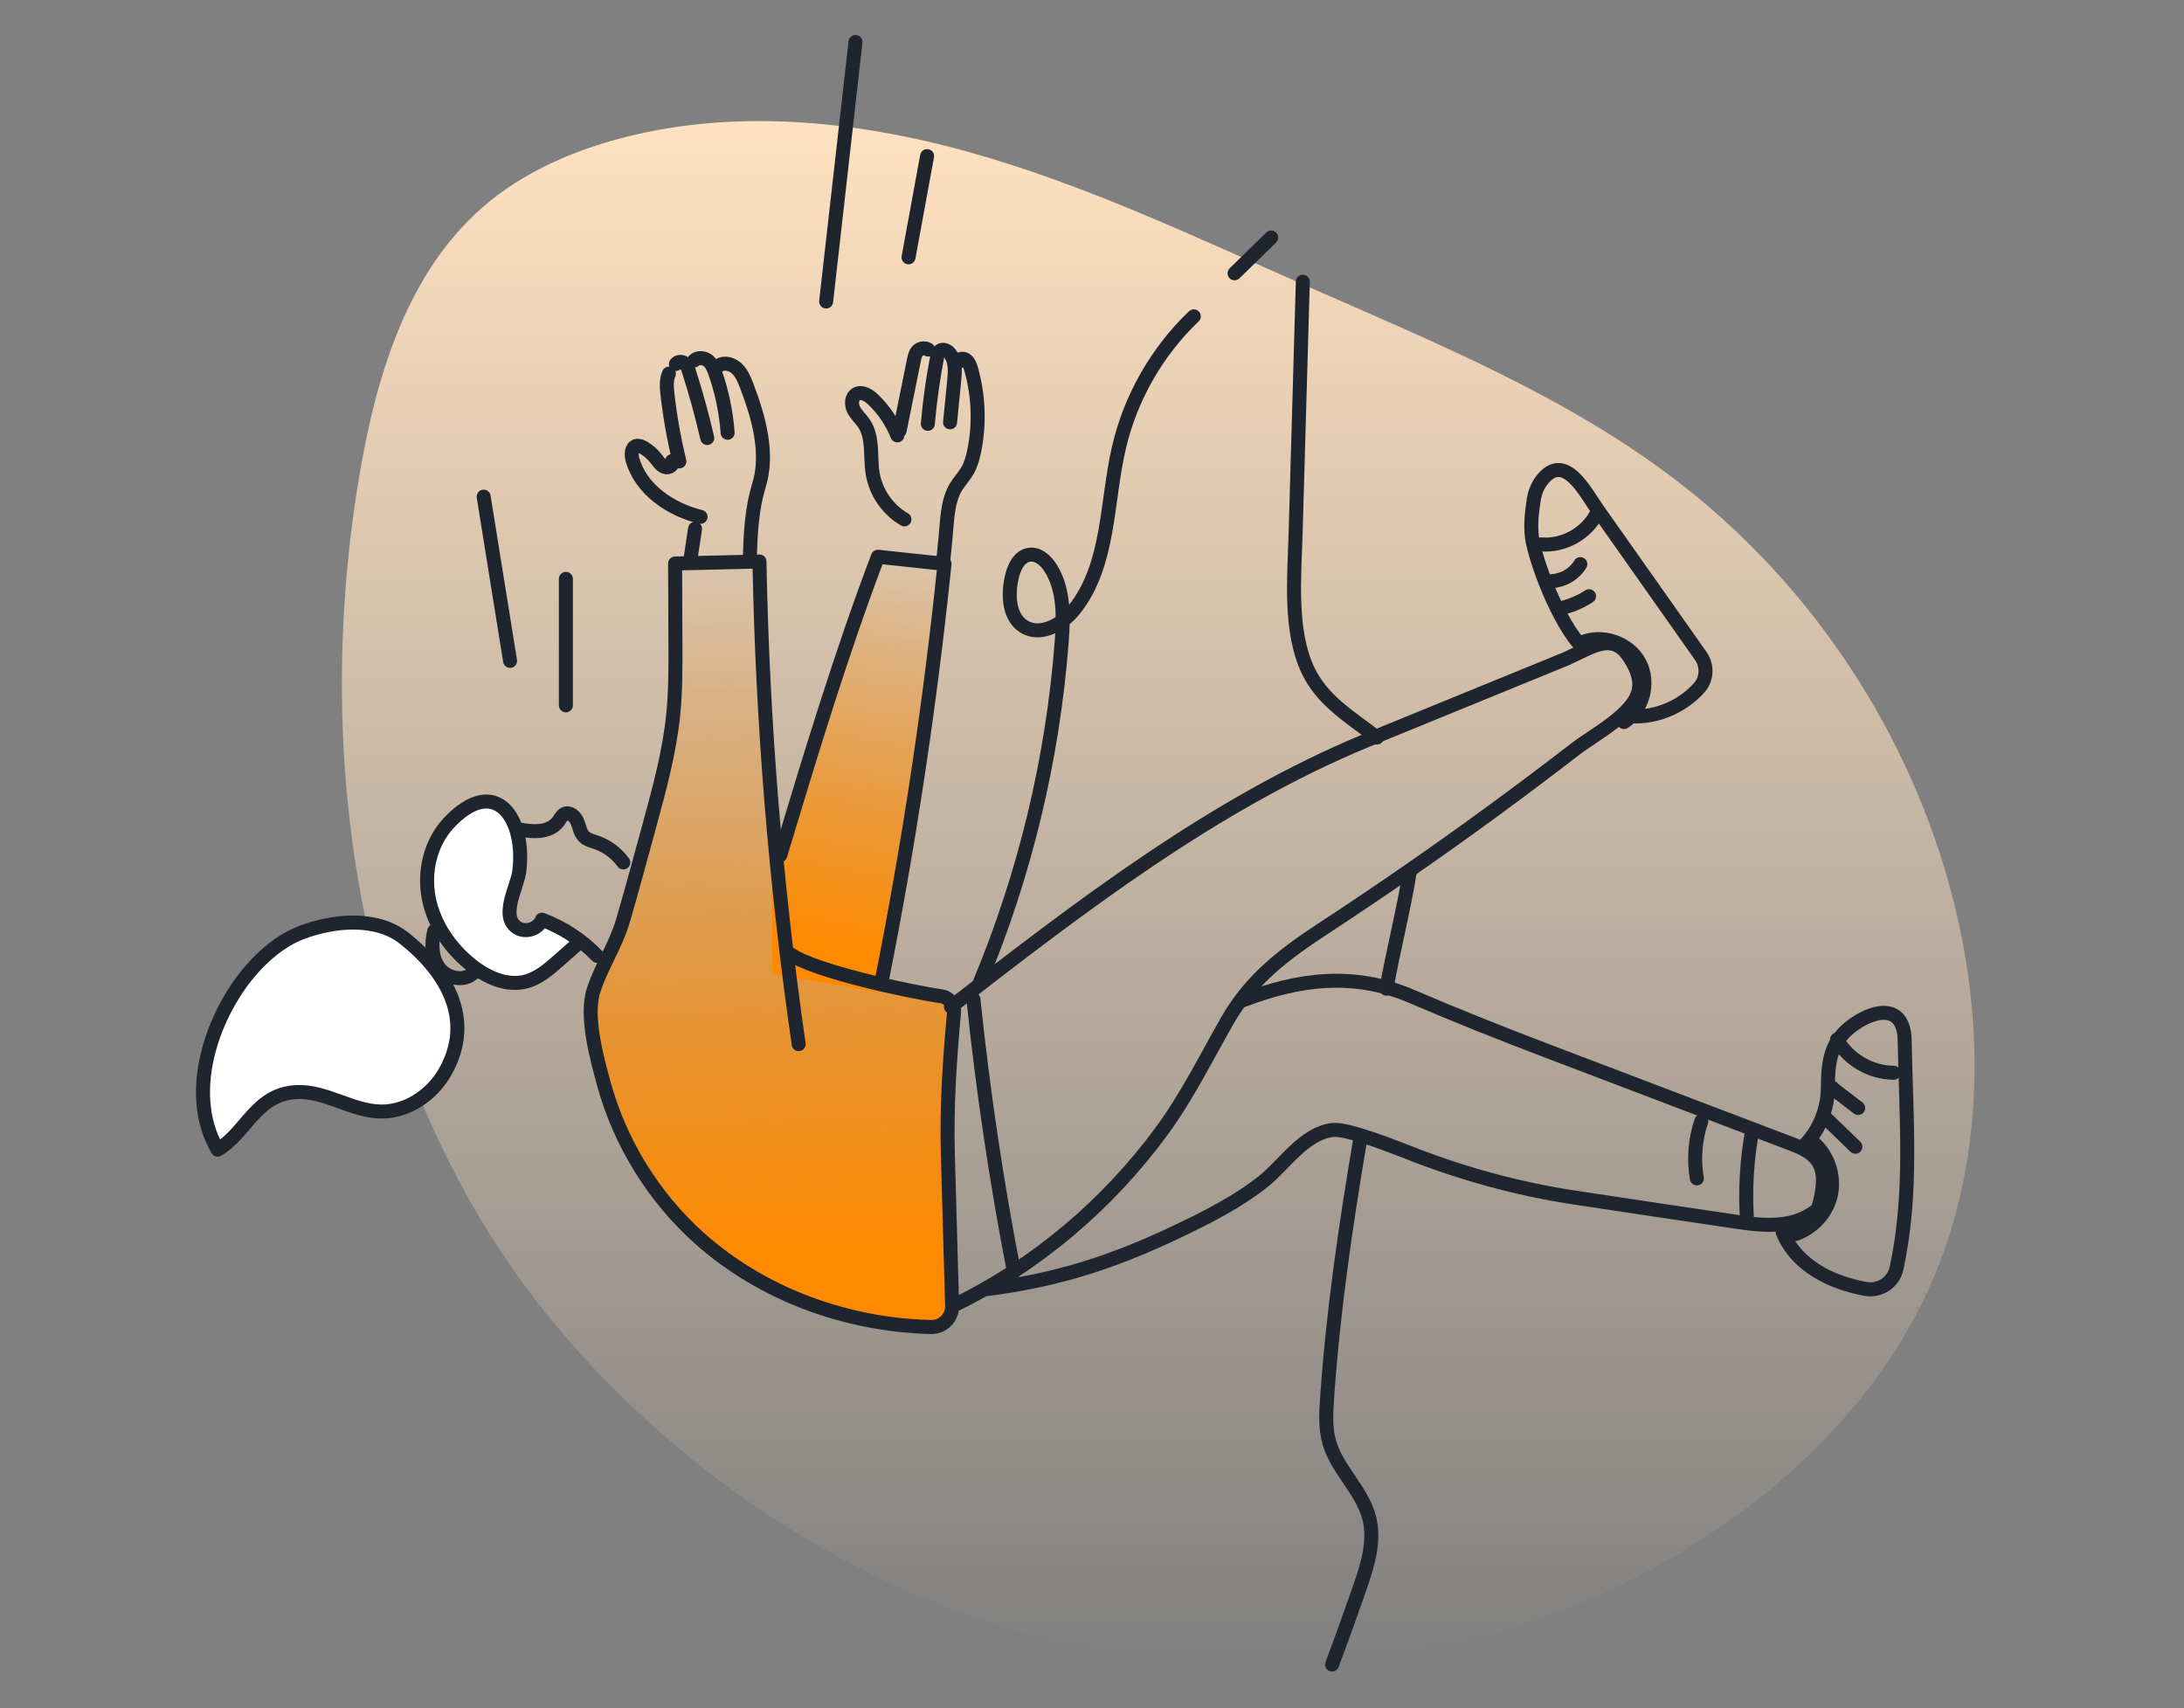 <svg width="312" height="244" viewBox="0 0 312 244" fill="none" xmlns="http://www.w3.org/2000/svg">
<rect x="0" y="0" width="312" height="244" fill="#808080" stroke="none"/>
<path d="M80.658 190.817C99.357 212.528 124.757 228.53 152.655 234.934C184.243 242.186 218.915 236.557 245.65 218.229C258.35 209.525 269.336 197.898 275.65 183.854C283.452 166.5 283.678 146.358 278.879 127.949C272.872 104.894 259.099 83.941 240.319 69.284C224.102 56.629 204.727 48.826 185.902 40.528C170.298 33.646 154.802 26.295 138.377 21.713C121.951 17.131 104.308 15.417 87.874 19.972C81.055 21.866 74.444 24.861 69.086 29.488C58.37 38.724 53.878 53.219 51.47 67.173C44.128 109.629 51.65 157.137 80.658 190.817Z" fill="url(#paint0_linear)"/>
<path d="M96.75 80.423C96.75 80.423 97.255 101.809 96.1 104.199C94.946 106.59 90.012 128.544 90.012 128.544L84.483 142.011L85.222 150.679L88.632 162.513L97.02 174.284L108.476 183.259L120.445 187.931L132.063 189.771L135.535 188.662L136.122 184.233L135.752 161.918L136.437 144.464L134.633 142.66L113.617 136.653L112.327 135.174L110.117 111.939L108.828 80.775L97.58 80.405L96.75 80.423Z" fill="url(#paint1_linear)"/>
<path d="M125.614 79.521L110.28 123.718V139.052L125.614 141.758L130.89 111.857L134.94 81.145L125.614 79.521Z" fill="url(#paint2_linear)"/>
<path d="M61.572 121.914L60.67 128.228L64.278 135.444L69.69 139.954L74.2 140.856L78.71 138.15L83.184 134.624L77.637 131.403L75.689 132.982L72.919 131.403L73.298 125.522L74.345 121.518L73.073 116.575L69.402 114.554L64.278 117.405L61.572 121.914Z" fill="white"/>
<path d="M64.477 142.453C65.766 145.745 65.73 149.38 63.566 153.159C61.69 156.425 58.145 158.851 54.374 158.779C50.243 158.707 46.5 155.802 42.369 156.001C36.56 156.28 35.252 161.746 31.094 164.227C26.124 155.793 30.751 143.508 37.137 137.221C38.851 135.534 40.818 134.064 43.054 133.216C47.591 131.485 53.77 130.862 57.757 134.037C60.751 136.409 63.232 139.278 64.477 142.453Z" fill="white"/>
<path d="M114.095 149.146C110.803 126.316 108.927 103.27 108.494 80.207L96.443 80.495C96.461 84.293 96.47 88.09 96.488 91.887C96.506 95.297 96.515 98.715 96.173 102.107C95.632 107.429 94.215 112.624 92.808 117.783C91.555 122.375 90.319 126.975 88.993 131.53C87.956 135.057 85.926 137.988 84.799 141.443C83.599 145.132 85.268 151.166 86.251 154.774C88.569 163.253 93.385 171.055 99.952 176.909C108.945 184.927 120.941 189.266 133.001 189.564C134.688 189.609 136.059 188.211 136.014 186.524L135.409 164.93C135.211 158.193 135.671 151.364 136.284 144.654C136.392 143.508 135.59 142.471 134.444 142.308C129.591 141.605 116.368 138.719 112.995 136.346" stroke="#1F252E" stroke-width="2" stroke-miterlimit="10" stroke-linecap="round" stroke-linejoin="round"/>
<path d="M194.291 162.901C192.225 175.177 190.412 187.48 189.573 199.9C189.438 201.948 189.33 204.031 189.889 206.007C190.999 209.949 194.579 212.853 195.599 216.822C196.456 220.168 195.346 223.677 194.21 226.933C192.947 230.559 191.648 234.176 190.295 237.775" stroke="#1F252E" stroke-width="2" stroke-miterlimit="10" stroke-linecap="round" stroke-linejoin="round"/>
<path d="M201.38 124.62C200.641 129.401 198.891 136.464 198.061 141.235" stroke="#1F252E" stroke-width="2" stroke-miterlimit="10" stroke-linecap="round" stroke-linejoin="round"/>
<path d="M186.119 40.248C185.776 52.272 185.424 64.305 185.082 76.328C184.91 82.335 184.189 90.065 186.822 95.685C188.879 100.086 192.848 102.386 196.699 105.354" stroke="#1F252E" stroke-width="2" stroke-miterlimit="10" stroke-linecap="round" stroke-linejoin="round"/>
<path d="M89.038 123.195C88.082 121.878 86.72 120.859 85.177 120.327C84.564 120.12 83.897 119.966 83.436 119.506C82.877 118.947 82.778 118.09 82.471 117.36C82.165 116.629 81.371 115.925 80.658 116.268C80.261 116.458 80.063 116.909 79.802 117.269C78.647 118.92 76.356 118.902 74.281 118.505" stroke="#1F252E" stroke-width="2" stroke-miterlimit="10" stroke-linecap="round" stroke-linejoin="round"/>
<path d="M82.201 135.102C81.389 135.814 80.577 136.536 79.765 137.248C78.367 138.484 76.897 139.756 75.093 140.216C72.369 140.919 69.51 139.603 67.309 137.844C64.305 135.444 61.996 132.089 61.257 128.319C60.517 124.548 61.464 120.399 64.089 117.585C70.782 110.423 75.165 116.945 74.173 124.548C73.903 126.668 71.305 131.07 74.011 132.594C75.201 133.262 76.924 132.648 77.42 131.376C80.397 132.477 83.112 134.263 85.313 136.554" stroke="#1F252E" stroke-width="2" stroke-miterlimit="10" stroke-linecap="round" stroke-linejoin="round"/>
<path d="M62.032 133C61.59 134.795 61.645 136.851 62.772 138.313C63.9 139.783 66.326 140.279 67.634 138.971" stroke="#1F252E" stroke-width="2" stroke-miterlimit="10" stroke-linecap="round" stroke-linejoin="round"/>
<path d="M98.563 80.378C98.824 78.691 99.068 77.059 99.293 75.534" stroke="#1F252E" stroke-width="2" stroke-miterlimit="10" stroke-linecap="round" stroke-linejoin="round"/>
<path d="M97.056 65.91C96.29 62.753 95.713 59.542 95.352 56.304C95.243 55.33 95.153 54.301 95.559 53.372" stroke="#1F252E" stroke-width="2" stroke-miterlimit="10" stroke-linecap="round" stroke-linejoin="round"/>
<path d="M96.56 51.992C96.813 51.614 97.435 51.614 97.778 51.884C98.13 52.155 98.283 52.597 98.409 53.012C99.42 56.16 100.295 59.353 101.034 62.573" stroke="#1F252E" stroke-width="2" stroke-miterlimit="10" stroke-linecap="round" stroke-linejoin="round"/>
<path d="M99.185 51.487C99.708 50.991 100.601 51.099 101.142 51.523C101.684 51.956 101.945 52.615 102.171 53.255C103.136 56.006 103.731 58.893 103.948 61.824" stroke="#1F252E" stroke-width="2" stroke-miterlimit="10" stroke-linecap="round" stroke-linejoin="round"/>
<path d="M102.703 52.218C103.434 51.686 104.552 51.983 105.256 52.642C105.959 53.3 106.338 54.229 106.681 55.131C108.431 59.731 109.829 64.81 108.422 69.329C107.438 72.513 107.222 75.985 107.132 79.476" stroke="#1F252E" stroke-width="2" stroke-miterlimit="10" stroke-linecap="round" stroke-linejoin="round"/>
<path d="M100.078 73.83C95.848 72.81 91.563 69.942 90.364 65.685C90.147 64.927 90.183 63.89 90.914 63.7C91.275 63.61 91.662 63.781 91.996 63.98C92.637 64.368 93.214 64.873 93.683 65.468C94.062 65.946 94.414 66.505 94.973 66.713C95.532 66.92 96.281 66.415 96.01 65.865" stroke="#1F252E" stroke-width="2" stroke-miterlimit="10" stroke-linecap="round" stroke-linejoin="round"/>
<path d="M64.477 142.453C65.766 145.745 65.73 149.38 63.566 153.159C61.69 156.425 58.145 158.851 54.374 158.779C50.243 158.707 46.5 155.802 42.369 156.001C36.56 156.28 35.252 161.746 31.094 164.227C26.124 155.793 30.751 143.508 37.137 137.221C38.851 135.534 40.818 134.064 43.054 133.216C47.591 131.485 53.77 130.862 57.757 134.037C60.751 136.409 63.232 139.278 64.477 142.453Z" stroke="#1F252E" stroke-width="2" stroke-miterlimit="10" stroke-linecap="round" stroke-linejoin="round"/>
<path d="M111.47 122.158C115.619 108.367 120.265 93.033 125.415 79.53L134.931 80.549C132.865 100.637 129.844 120.643 125.884 140.486" stroke="#1F252E" stroke-width="2" stroke-miterlimit="10" stroke-linecap="round" stroke-linejoin="round"/>
<path d="M80.839 100.754C80.839 94.729 80.839 88.712 80.839 82.687" stroke="#1F252E" stroke-width="2" stroke-miterlimit="10" stroke-linecap="round" stroke-linejoin="round"/>
<path d="M72.865 94.404C71.611 86.584 70.349 78.763 69.095 70.943" stroke="#1F252E" stroke-width="2" stroke-miterlimit="10" stroke-linecap="round" stroke-linejoin="round"/>
<path d="M118.019 43.072C119.417 30.715 120.815 18.357 122.213 6" stroke="#1F252E" stroke-width="2" stroke-miterlimit="10" stroke-linecap="round" stroke-linejoin="round"/>
<path d="M129.79 36.758C130.674 31.941 131.558 27.116 132.442 22.299" stroke="#1F252E" stroke-width="2" stroke-miterlimit="10" stroke-linecap="round" stroke-linejoin="round"/>
<path d="M136.383 186.407C148.055 180.697 158.247 172.065 165.932 161.602C169.603 156.605 172.291 151.112 175.34 145.781C178.687 139.918 183.431 136.31 189.023 132.648C197.258 127.254 205.358 121.644 213.305 115.826C217.283 112.922 221.215 109.954 225.112 106.951C227.619 105.011 233.401 102.026 234.096 98.643C234.438 96.957 233.735 95.396 232.851 93.998C232.355 93.222 231.732 92.483 230.876 92.122C229.396 91.508 227.737 92.203 226.293 92.888C225.446 93.294 224.598 93.691 223.75 94.097L195.13 105.796C173.374 114.825 154.468 129.401 135.851 143.824" stroke="#1F252E" stroke-width="2" stroke-miterlimit="10" stroke-linecap="round" stroke-linejoin="round"/>
<path d="M232.192 102.251C236.071 102.765 240.112 101.16 242.719 98.273C243.864 97.011 243.945 95.098 242.962 93.7L234.953 82.335C232.689 79.124 230.416 75.904 228.152 72.693C226.465 70.294 223.488 64.377 220.223 68.652C219.628 69.437 219.267 70.384 219.114 71.358C218.834 73.144 218.618 74.993 218.861 76.797C219.276 79.891 222.577 89.001 226.185 92.609" stroke="#1F252E" stroke-width="2" stroke-miterlimit="10" stroke-linecap="round" stroke-linejoin="round"/>
<path d="M228.17 73.216C226.744 76.166 223.389 78.06 220.133 77.762" stroke="#1F252E" stroke-width="2" stroke-miterlimit="10" stroke-linecap="round" stroke-linejoin="round"/>
<path d="M225.761 80.585C224.94 81.965 223.407 82.903 221.802 82.994" stroke="#1F252E" stroke-width="2" stroke-miterlimit="10" stroke-linecap="round" stroke-linejoin="round"/>
<path d="M227.006 85.168C225.915 85.88 224.715 86.421 223.452 86.755" stroke="#1F252E" stroke-width="2" stroke-miterlimit="10" stroke-linecap="round" stroke-linejoin="round"/>
<path d="M134.715 80.468C134.823 79.287 134.94 78.105 135.066 76.923C135.319 74.533 135.283 71.692 136.564 69.563C137.06 68.751 137.736 68.048 138.214 67.218C138.71 66.352 138.981 65.369 139.179 64.386C139.955 60.543 139.802 56.511 138.737 52.741C138.584 52.209 138.377 51.632 137.899 51.352C137.421 51.072 136.627 51.388 136.681 51.938" stroke="#1F252E" stroke-width="2" stroke-miterlimit="10" stroke-linecap="round" stroke-linejoin="round"/>
<path d="M129.203 74.19C126.804 72.81 125.081 70.312 124.657 67.579C124.278 65.18 124.784 62.501 123.431 60.489C122.971 59.804 122.321 59.253 121.951 58.523C121.582 57.792 121.609 56.737 122.321 56.313C123.097 55.853 124.071 56.439 124.72 57.062C126.227 58.496 127.417 60.264 128.193 62.194" stroke="#1F252E" stroke-width="2" stroke-miterlimit="10" stroke-linecap="round" stroke-linejoin="round"/>
<path d="M135.725 60.327C135.923 58.351 136.122 56.367 136.311 54.392C136.446 53.066 136.537 51.596 135.725 50.54C135.382 50.098 134.733 49.764 134.291 50.098C134.029 50.297 133.948 50.639 133.885 50.964C133.271 54.13 132.82 57.332 132.55 60.543" stroke="#1F252E" stroke-width="2" stroke-miterlimit="10" stroke-linecap="round" stroke-linejoin="round"/>
<path d="M132.595 49.936C132.162 49.656 131.54 49.71 131.152 50.062C130.782 50.396 130.665 50.919 130.566 51.406C129.88 54.78 129.204 58.153 128.518 61.526" stroke="#1F252E" stroke-width="2" stroke-miterlimit="10" stroke-linecap="round" stroke-linejoin="round"/>
<path d="M140.947 184.152C151.032 182.862 158.96 180.309 168.133 175.944C172.409 173.914 176.856 171.668 180.554 168.701C183.485 166.346 186.326 161.882 190.376 161.413C192.018 161.223 196.6 162.811 201.074 164.579C208.759 167.618 216.741 169.828 224.913 171.064C233.076 172.3 242.583 173.725 246.011 174.221C250.548 174.87 255.734 176.052 259.712 172.714C261.291 167.203 260.289 165.057 256.212 163.514C244.396 159.013 232.571 154.512 220.755 150.02C214.306 147.567 207.947 145.032 201.633 142.317C193.227 138.709 185.28 139.936 177.568 142.886" stroke="#1F252E" stroke-width="2" stroke-miterlimit="10" stroke-linecap="round" stroke-linejoin="round"/>
<path d="M243.043 160.159C242.159 162.775 241.934 165.607 242.403 168.331" stroke="#1F252E" stroke-width="2" stroke-miterlimit="10" stroke-linecap="round" stroke-linejoin="round"/>
<path d="M250.286 161.638C249.52 165.904 249.285 170.216 249.583 174.446" stroke="#1F252E" stroke-width="2" stroke-miterlimit="10" stroke-linecap="round" stroke-linejoin="round"/>
<path d="M254.67 176.034C256.573 180.697 261.444 183.187 266.486 184.116C268.525 184.494 270.509 183.187 270.942 181.157C273.251 170.333 272.304 160.141 272.096 148.613C272.006 143.661 268.209 144.004 264.917 146.277C261.462 148.649 261.137 151.671 261.128 155.351C261.11 158.517 259.829 161.602 257.62 163.767" stroke="#1F252E" stroke-width="2" stroke-miterlimit="10" stroke-linecap="round" stroke-linejoin="round"/>
<path d="M265.052 163.812C263.6 162.405 262.138 160.998 260.686 159.591" stroke="#1F252E" stroke-width="2" stroke-miterlimit="10" stroke-linecap="round" stroke-linejoin="round"/>
<path d="M262.427 148.505C264.042 151.355 267.253 153.232 270.536 153.241" stroke="#1F252E" stroke-width="2" stroke-miterlimit="10" stroke-linecap="round" stroke-linejoin="round"/>
<path d="M258.954 163.135C261.164 164.957 262.201 168.096 261.507 170.874C260.812 173.653 258.431 175.935 255.626 176.512" stroke="#1F252E" stroke-width="2" stroke-miterlimit="10" stroke-linecap="round" stroke-linejoin="round"/>
<path d="M261.769 155.378C261.678 155.333 261.588 155.288 261.498 155.243C262.815 156.253 264.132 157.263 265.449 158.274" stroke="#1F252E" stroke-width="2" stroke-miterlimit="10" stroke-linecap="round" stroke-linejoin="round"/>
<path d="M225.915 91.797C228.855 90.498 232.689 91.815 234.213 94.647C235.737 97.48 234.709 101.403 232.003 103.144" stroke="#1F252E" stroke-width="2" stroke-miterlimit="10" stroke-linecap="round" stroke-linejoin="round"/>
<path d="M139.062 142.759C140.415 155.793 142.345 168.773 144.844 181.635" stroke="#1F252E" stroke-width="2" stroke-miterlimit="10" stroke-linecap="round" stroke-linejoin="round"/>
<path d="M139.982 140.333C146.422 124.909 150.382 108.448 151.663 91.779C151.943 88.135 152.033 84.229 150.085 81.136C149.417 80.08 148.326 79.079 147.081 79.241C145.548 79.431 144.781 81.19 144.483 82.705C143.987 85.158 144.158 88.207 146.296 89.515C148.704 90.985 151.843 89.163 153.575 86.935C158.527 80.594 158.031 71.746 159.853 63.908C161.504 56.809 165.274 50.224 170.542 45.191" stroke="#1F252E" stroke-width="2" stroke-miterlimit="10" stroke-linecap="round" stroke-linejoin="round"/>
<path d="M176.368 39.04C178.109 37.335 179.859 35.63 181.6 33.925" stroke="#1F252E" stroke-width="2" stroke-miterlimit="10" stroke-linecap="round" stroke-linejoin="round"/>
<defs>
<linearGradient id="paint0_linear" x1="165.461" y1="17.296" x2="165.461" y2="238" gradientUnits="userSpaceOnUse">
<stop stop-color="#FFE1C0"/>
<stop offset="1" stop-color="#FFE1C0" stop-opacity="0"/>
</linearGradient>
<linearGradient id="paint1_linear" x1="106" y1="179.5" x2="104" y2="80" gradientUnits="userSpaceOnUse">
<stop stop-color="#FF8A00"/>
<stop offset="1" stop-color="#FF8A00" stop-opacity="0"/>
</linearGradient>
<linearGradient id="paint2_linear" x1="123" y1="136.5" x2="135" y2="80" gradientUnits="userSpaceOnUse">
<stop stop-color="#FF8A00"/>
<stop offset="1" stop-color="#FF8A00" stop-opacity="0"/>
</linearGradient>
</defs>
</svg>
